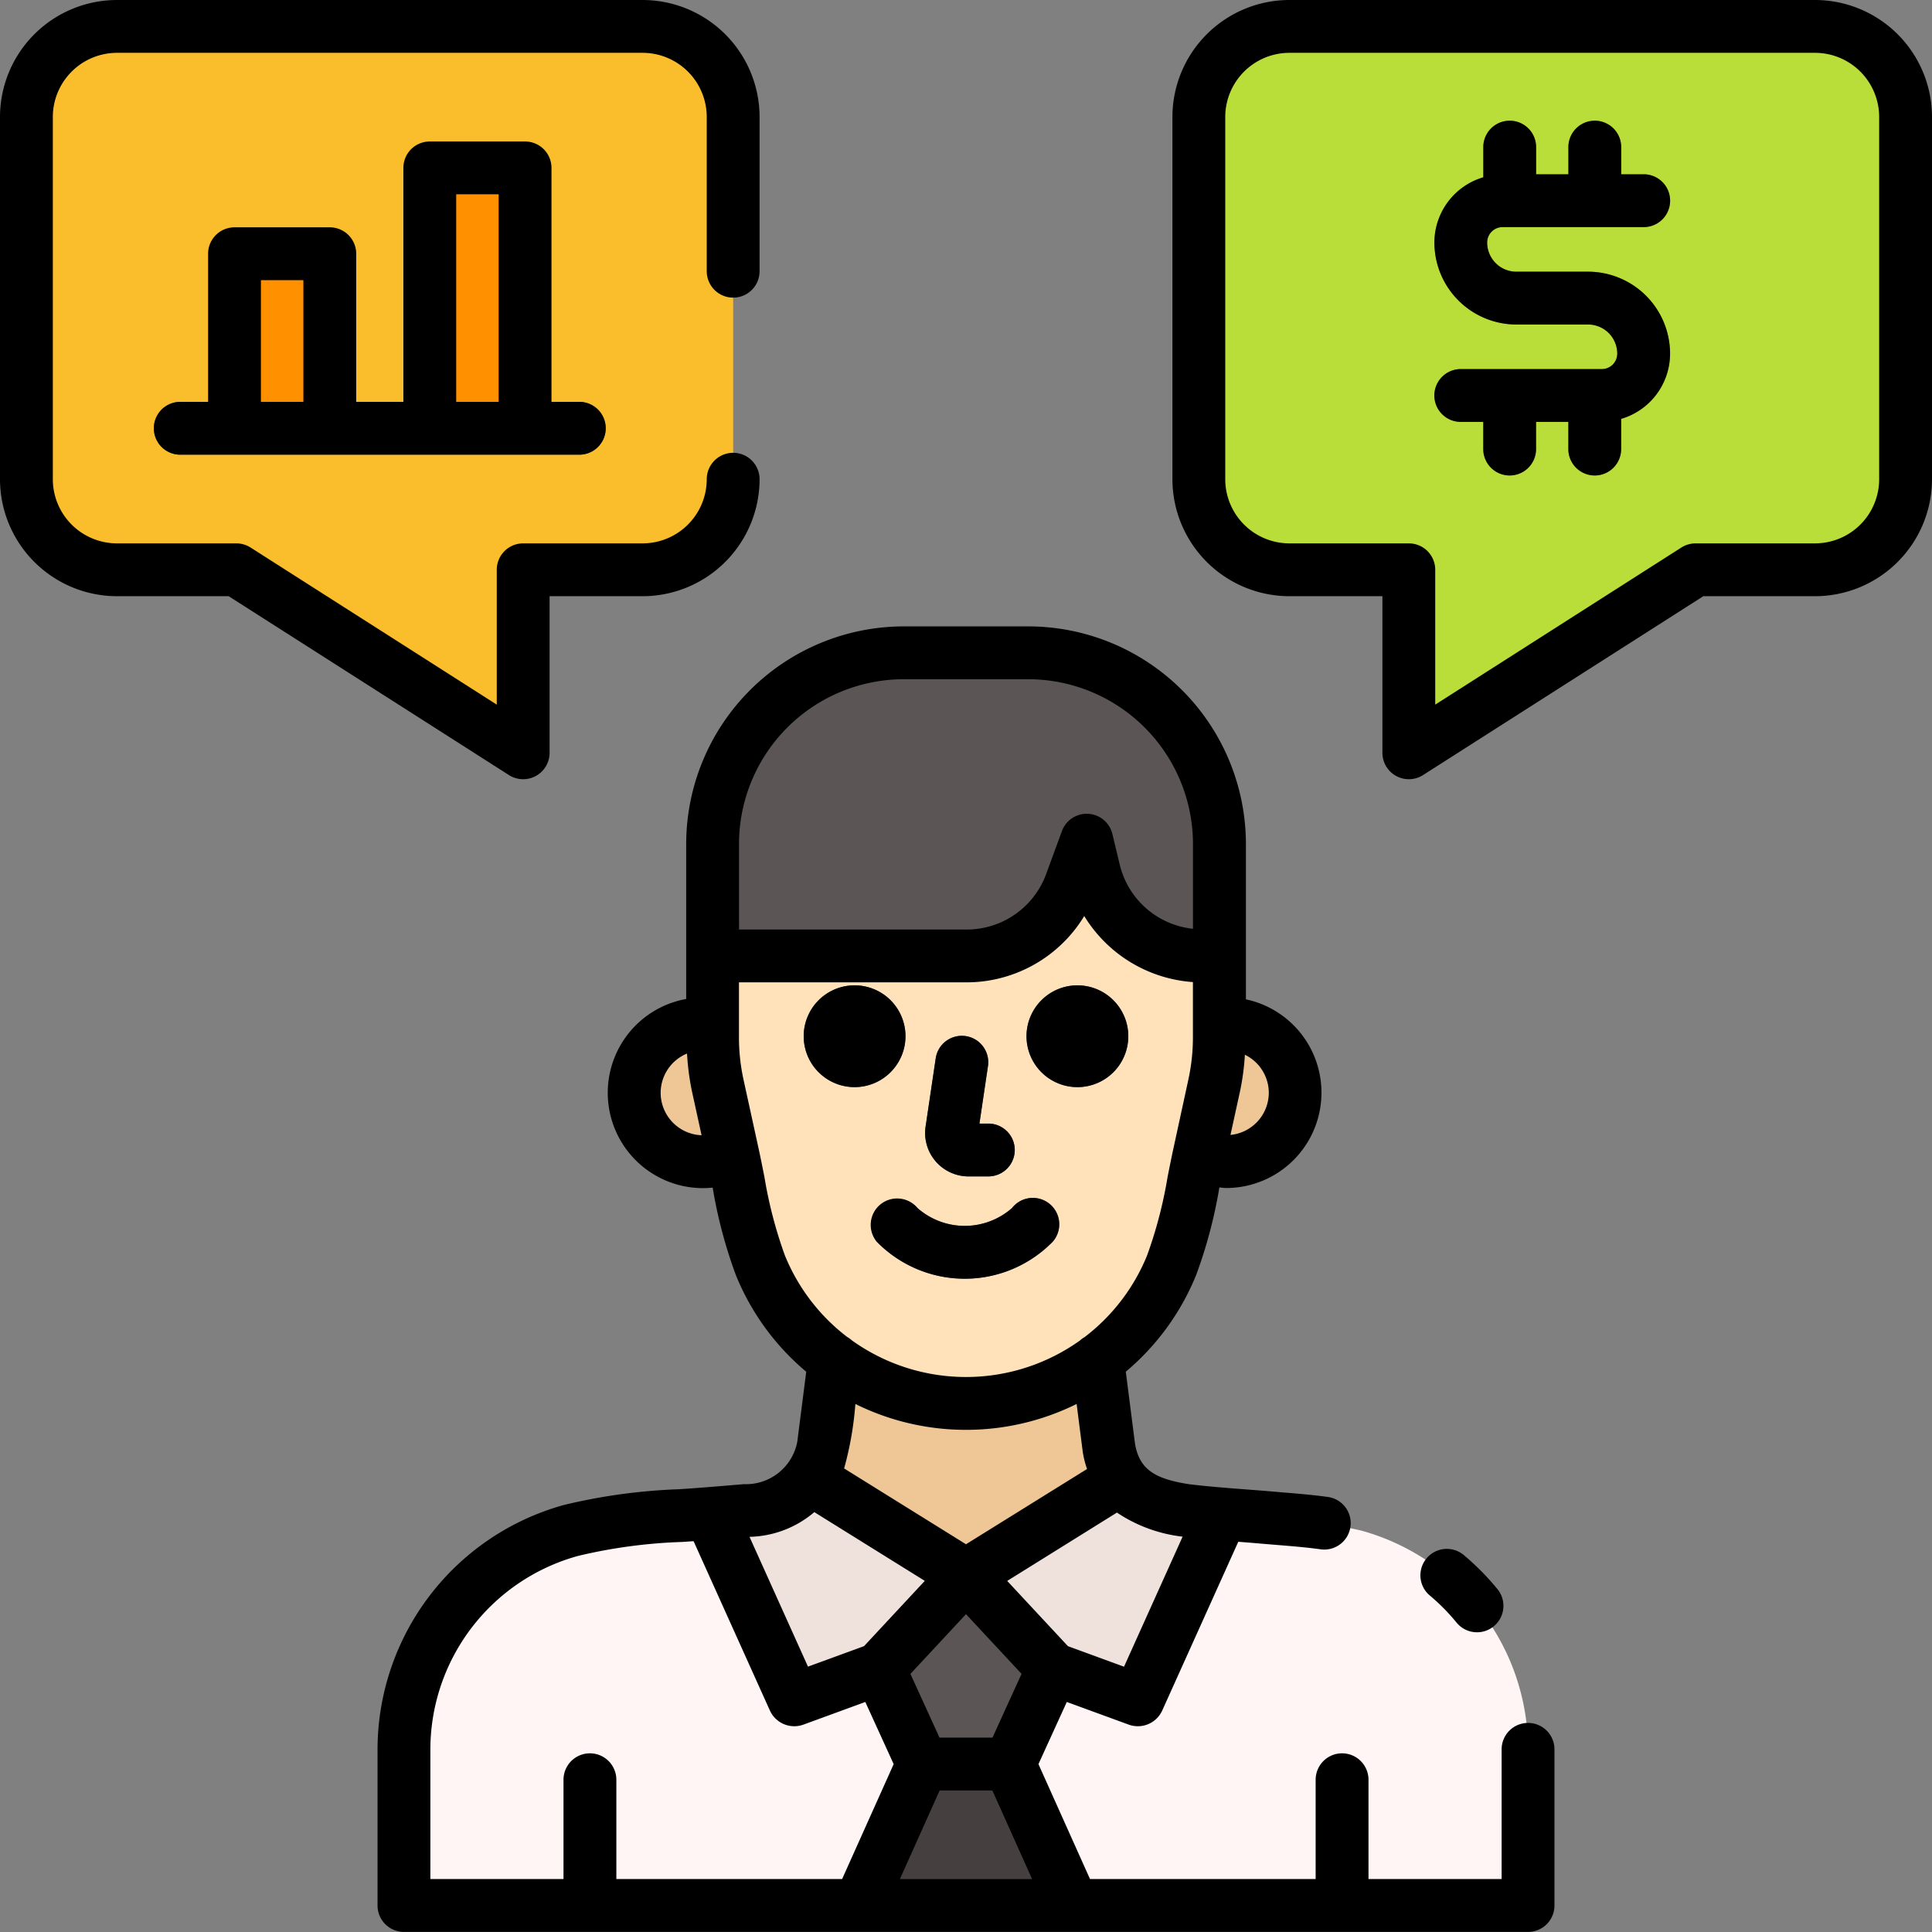 <svg height="512" viewBox="0 0 128 128" width="512" xmlns="http://www.w3.org/2000/svg"><rect x="0" y="0" width="128" height="128" fill="#808080" stroke="none"/><g><g><path d="m90.167 101.4a36.822 36.822 0 0 0 -6.551-.875c-.9-.081-1.783-.142-2.671-.213l-5.545 12.31-5.636-2.062-5.764-6.187-5.759 6.187-5.636 2.062-5.565-12.349c-.659.051-1.319.1-1.979.14a36.331 36.331 0 0 0 -7.228.982 15.042 15.042 0 0 0 -11.07 14.5v10.345h74.474v-10.34a15.043 15.043 0 0 0 -11.07-14.5z" fill="#fff5f5"/><path d="m79.619 63.333a7.333 7.333 0 0 1 -7.132-5.628l-.487-2.039-1.062 2.876a7.333 7.333 0 0 1 -6.878 4.791h-16.848v5.423a14.916 14.916 0 0 0 .335 3.135l1.013 4.623a44.929 44.929 0 0 0 1.817 7.315 14.714 14.714 0 0 0 27.245 0 44.829 44.829 0 0 0 1.818-7.315l1.013-4.623a14.919 14.919 0 0 0 .335-3.136v-5.422z" fill="#ffe1ba"/><path d="m81.243 67.829a4.272 4.272 0 0 0 -.455.034v.892a14.919 14.919 0 0 1 -.335 3.136l-1.027 4.688a4.517 4.517 0 0 0 1.817.388 4.569 4.569 0 0 0 0-9.138z" fill="#efc797"/><path d="m47.549 71.89a14.7 14.7 0 0 1 -.339-3.137v-.877a4.567 4.567 0 1 0 1.348 8.64z" fill="#efc797"/><path d="m37.334 126.242h3.5v-8.329a1.75 1.75 0 0 0 -3.5 0z" fill="#efe2dd"/><path d="m90.666 126.242v-8.329a1.75 1.75 0 0 0 -3.5 0v8.329z" fill="#efe2dd"/><g fill="#5b5555"><path d="m64.167 77.94h1.313a1.75 1.75 0 1 0 0-3.5h-.59l.571-3.85a1.75 1.75 0 0 0 -3.461-.514l-.676 4.556a2.877 2.877 0 0 0 2.845 3.308z"/><path d="m67.045 80.038a4.739 4.739 0 0 1 -6.257 0 1.75 1.75 0 0 0 -2.7 2.225 8.152 8.152 0 0 0 11.661 0 1.75 1.75 0 1 0 -2.7-2.225z"/><path d="m71.38 65.282a3.372 3.372 0 1 0 3.372 3.371 3.375 3.375 0 0 0 -3.372-3.371z"/><path d="m59.991 68.653a3.372 3.372 0 1 0 -3.372 3.372 3.376 3.376 0 0 0 3.372-3.372z"/></g><path d="m70.937 58.542 1.063-2.876.488 2.039a7.333 7.333 0 0 0 7.132 5.628h1.169v-7.42a12.666 12.666 0 0 0 -12.667-12.666h-8.245a12.665 12.665 0 0 0 -12.665 12.666v7.42h16.847a7.333 7.333 0 0 0 6.878-4.791z" fill="#5b5555"/><path d="m74.255 97.994a2.475 2.475 0 0 1 -.282-.569 4.511 4.511 0 0 1 -.516-1.565l-.736-5.754a14.661 14.661 0 0 1 -17.442 0l-.736 5.754a6.223 6.223 0 0 1 -.917 2.059l10.374 6.454z" fill="#efc797"/><path d="m69.759 110.56 5.636 2.062 5.55-12.315c-.79-.064-1.582-.135-2.385-.238-1.223-.162-3.407-.707-4.305-2.075l-10.255 6.379z" fill="#efe2dd"/><path d="m58.241 110.56 5.759-6.187-10.374-6.454a4.881 4.881 0 0 1 -4.348 2.16c-.744.075-1.491.137-2.238.194l5.565 12.349z" fill="#efe2dd"/><path d="m66.879 116.872 2.88-6.312-5.759-6.187-5.759 6.187 2.879 6.312z" fill="#5b5555"/><path d="m71.083 126.243-4.204-9.371h-5.759l-4.203 9.371z" fill="#463f3f"/><path d="m120.25 1.747h-34.824a6 6 0 0 0 -6 6v24a6 6 0 0 0 6 6h7.912v12.128l19-12.125h7.912a6 6 0 0 0 6-6v-24a6 6 0 0 0 -6-6.003z" fill="#b9dd39"/><path d="m105.216 18h-4.756a1.933 1.933 0 0 1 -1.931-1.932 1.022 1.022 0 0 1 1.021-1.021h9.35a1.75 1.75 0 0 0 0-3.5h-1.491v-1.8a1.75 1.75 0 1 0 -3.5 0v1.8h-2.137v-1.8a1.75 1.75 0 1 0 -3.5 0v2a4.514 4.514 0 0 0 -3.24 4.314 5.438 5.438 0 0 0 5.428 5.439h4.756a1.933 1.933 0 0 1 1.931 1.931 1.022 1.022 0 0 1 -1.021 1.021h-9.347a1.75 1.75 0 0 0 0 3.5h1.49v1.8a1.75 1.75 0 0 0 3.5 0v-1.8h2.137v1.8a1.75 1.75 0 0 0 3.5 0v-2a4.513 4.513 0 0 0 3.241-4.314 5.437 5.437 0 0 0 -5.431-5.438z" fill="#85a500"/><path d="m42.574 1.747h-34.824a6 6 0 0 0 -6 6v24a6 6 0 0 0 6 6h7.912l19 12.125v-12.122h7.912a6 6 0 0 0 6-6v-24a6 6 0 0 0 -6-6.003z" fill="#fabe2c"/><g fill="#ff9100"><path d="m15.537 16.812h6.312v11.563h-6.312z"/><path d="m28.474 11.123h6.313v17.251h-6.313z"/></g><path d="m38.381 30.124h-26.438a1.75 1.75 0 0 1 0-3.5h26.438a1.75 1.75 0 0 1 0 3.5z" fill="#5b5555"/></g><g><path d="m64.167 77.94h1.313a1.75 1.75 0 1 0 0-3.5h-.59l.571-3.85a1.75 1.75 0 0 0 -3.461-.514l-.676 4.556a2.877 2.877 0 0 0 2.845 3.308z"/><path d="m58.324 79.8a1.751 1.751 0 0 0 -.239 2.464 8.152 8.152 0 0 0 11.661 0 1.75 1.75 0 1 0 -2.7-2.225 4.739 4.739 0 0 1 -6.257 0 1.753 1.753 0 0 0 -2.465-.239z"/><path d="m71.38 72.025a3.372 3.372 0 1 0 -3.371-3.372 3.376 3.376 0 0 0 3.371 3.372z"/><path d="m59.991 68.653a3.372 3.372 0 1 0 -3.372 3.372 3.376 3.376 0 0 0 3.372-3.372z"/><path d="m96.5 107.5a1.75 1.75 0 1 0 2.711-2.215 16.957 16.957 0 0 0 -2.232-2.259 1.75 1.75 0 0 0 -2.247 2.684 13.352 13.352 0 0 1 1.768 1.79z"/><path d="m101.237 114.148a1.75 1.75 0 0 0 -1.75 1.75v8.594h-8.821v-6.579a1.75 1.75 0 0 0 -3.5 0v6.579h-14.95l-3.416-7.614 1.878-4.118 4.116 1.506a1.775 1.775 0 0 0 2.2-.925l5.045-11.194c.473.036.947.073 1.427.116l1.1.091c.958.078 1.951.158 2.894.287a1.751 1.751 0 1 0 .473-3.469c-1.039-.142-2.079-.226-3.085-.307-2.008-.185-4.053-.287-6.053-.53-2.215-.345-3.307-.935-3.6-2.7l-.608-4.757a16.427 16.427 0 0 0 4.659-6.4 31.575 31.575 0 0 0 1.54-5.807c.153.012.306.038.459.038a6.319 6.319 0 0 0 1.3-12.5v-10.3a14.432 14.432 0 0 0 -14.423-14.409h-8.244a14.432 14.432 0 0 0 -14.416 14.413v10.272a6.316 6.316 0 0 0 1.127 12.532 6.224 6.224 0 0 0 .627-.035 31.562 31.562 0 0 0 1.541 5.807 16.422 16.422 0 0 0 4.658 6.393l-.595 4.653a3.46 3.46 0 0 1 -3.534 2.794c-1.441.121-2.9.249-4.339.338a38.2 38.2 0 0 0 -7.576 1.039 16.827 16.827 0 0 0 -12.358 16.194v10.344a1.749 1.749 0 0 0 1.75 1.75h12.272.049s.032 0 .048 0h49.735.049s.032 0 .048 0h12.273a1.749 1.749 0 0 0 1.75-1.75v-10.344a1.75 1.75 0 0 0 -1.75-1.752zm-40.919-3.248 3.682-3.958 3.681 3.955-1.926 4.225h-3.51zm18.032-9.09-3.881 8.613-3.714-1.359-3.364-3.614-.661-.71 7.27-4.528a9.8 9.8 0 0 0 4.336 1.594zm5.711-29.41a2.814 2.814 0 0 1 -2.539 2.792l.641-2.929a16.544 16.544 0 0 0 .315-2.383 2.811 2.811 0 0 1 1.583 2.52zm-35.1-16.484a10.928 10.928 0 0 1 10.917-10.916h8.244a10.928 10.928 0 0 1 10.916 10.913v5.621a5.589 5.589 0 0 1 -4.849-4.234l-.489-2.041a1.75 1.75 0 0 0 -3.344-.2l-1.056 2.876a5.6 5.6 0 0 1 -5.236 3.648h-15.1zm-5.191 16.484a2.822 2.822 0 0 1 1.747-2.6 16.86 16.86 0 0 0 .32 2.472l.644 2.941a2.817 2.817 0 0 1 -2.711-2.813zm8.23 10.772a29.1 29.1 0 0 1 -1.356-5.2c-.123-.617-.244-1.23-.375-1.833l-1.011-4.619a13.134 13.134 0 0 1 -.3-2.766v-3.671h15.1a9.125 9.125 0 0 0 7.776-4.393 9.192 9.192 0 0 0 7.2 4.375v3.69a13.12 13.12 0 0 1 -.3 2.762l-1.004 4.625c-.13.6-.252 1.215-.374 1.832a29.086 29.086 0 0 1 -1.356 5.195 12.917 12.917 0 0 1 -4.139 5.415 1.7 1.7 0 0 0 -.316.23 12.989 12.989 0 0 1 -15.091 0 1.7 1.7 0 0 0 -.319-.232 12.912 12.912 0 0 1 -4.135-5.41zm12 11.559a16.484 16.484 0 0 0 7.329-1.714l.392 3.065a5.986 5.986 0 0 0 .3 1.242l-8.021 4.987-8.075-5.023a22.066 22.066 0 0 0 .746-4.271 16.481 16.481 0 0 0 7.329 1.714zm-10.05 5.451 7.32 4.555-4.025 4.324-3.714 1.358-3.874-8.6a6.839 6.839 0 0 0 4.293-1.637zm-25.437 15.718a13.316 13.316 0 0 1 9.787-12.817 34.381 34.381 0 0 1 6.883-.924c.256-.016.512-.034.769-.052l5.062 11.234a1.775 1.775 0 0 0 2.2.925l4.115-1.506 1.879 4.118-3.416 7.614h-14.958v-6.579a1.75 1.75 0 0 0 -3.5 0v6.579h-8.821zm31.107 8.594 2.633-5.87h3.494l2.633 5.87z"/><path d="m120.25 0h-34.824a7.759 7.759 0 0 0 -7.75 7.75v24a7.759 7.759 0 0 0 7.75 7.75h6.162v10.375a1.751 1.751 0 0 0 2.691 1.476l18.57-11.851h7.4a7.759 7.759 0 0 0 7.751-7.75v-24a7.759 7.759 0 0 0 -7.75-7.75zm4.25 31.75a4.254 4.254 0 0 1 -4.25 4.25h-7.912a1.765 1.765 0 0 0 -.942.274l-16.308 10.409v-8.933a1.749 1.749 0 0 0 -1.75-1.75h-7.912a4.254 4.254 0 0 1 -4.25-4.25v-24a4.254 4.254 0 0 1 4.25-4.25h34.824a4.254 4.254 0 0 1 4.25 4.25z"/><path d="m99.55 15.046h9.35a1.75 1.75 0 0 0 0-3.5h-1.491v-1.8a1.75 1.75 0 1 0 -3.5 0v1.8h-2.137v-1.8a1.75 1.75 0 1 0 -3.5 0v2a4.514 4.514 0 0 0 -3.24 4.314 5.438 5.438 0 0 0 5.428 5.44h4.756a1.933 1.933 0 0 1 1.931 1.931 1.022 1.022 0 0 1 -1.021 1.021h-9.347a1.75 1.75 0 0 0 0 3.5h1.49v1.8a1.75 1.75 0 0 0 3.5 0v-1.8h2.137v1.8a1.75 1.75 0 0 0 3.5 0v-2a4.513 4.513 0 0 0 3.241-4.314 5.437 5.437 0 0 0 -5.431-5.438h-4.756a1.933 1.933 0 0 1 -1.931-1.932 1.022 1.022 0 0 1 1.021-1.022z"/><path d="m34.662 51.625a1.752 1.752 0 0 0 1.75-1.75v-10.375h6.162a7.759 7.759 0 0 0 7.75-7.75 1.75 1.75 0 0 0 -3.5 0 4.254 4.254 0 0 1 -4.25 4.25h-7.912a1.749 1.749 0 0 0 -1.75 1.75v8.933l-16.312-10.409a1.759 1.759 0 0 0 -.938-.274h-7.912a4.254 4.254 0 0 1 -4.25-4.25v-24a4.254 4.254 0 0 1 4.25-4.25h34.824a4.254 4.254 0 0 1 4.25 4.25v10.219a1.75 1.75 0 1 0 3.5 0v-10.222a7.759 7.759 0 0 0 -7.75-7.747h-34.824a7.759 7.759 0 0 0 -7.75 7.747v24a7.759 7.759 0 0 0 7.75 7.753h7.4l18.57 11.851a1.752 1.752 0 0 0 .942.274z"/><path d="m21.85 15.061h-6.313a1.75 1.75 0 0 0 -1.75 1.75v9.813h-1.844a1.75 1.75 0 0 0 0 3.5h26.438a1.75 1.75 0 0 0 0-3.5h-1.844v-15.5a1.749 1.749 0 0 0 -1.75-1.75h-6.312a1.749 1.749 0 0 0 -1.75 1.75v15.5h-3.125v-9.813a1.751 1.751 0 0 0 -1.75-1.75zm-4.563 11.563v-8.063h2.813v8.063zm12.938-13.751h2.812v13.751h-2.812z"/></g></g></svg>